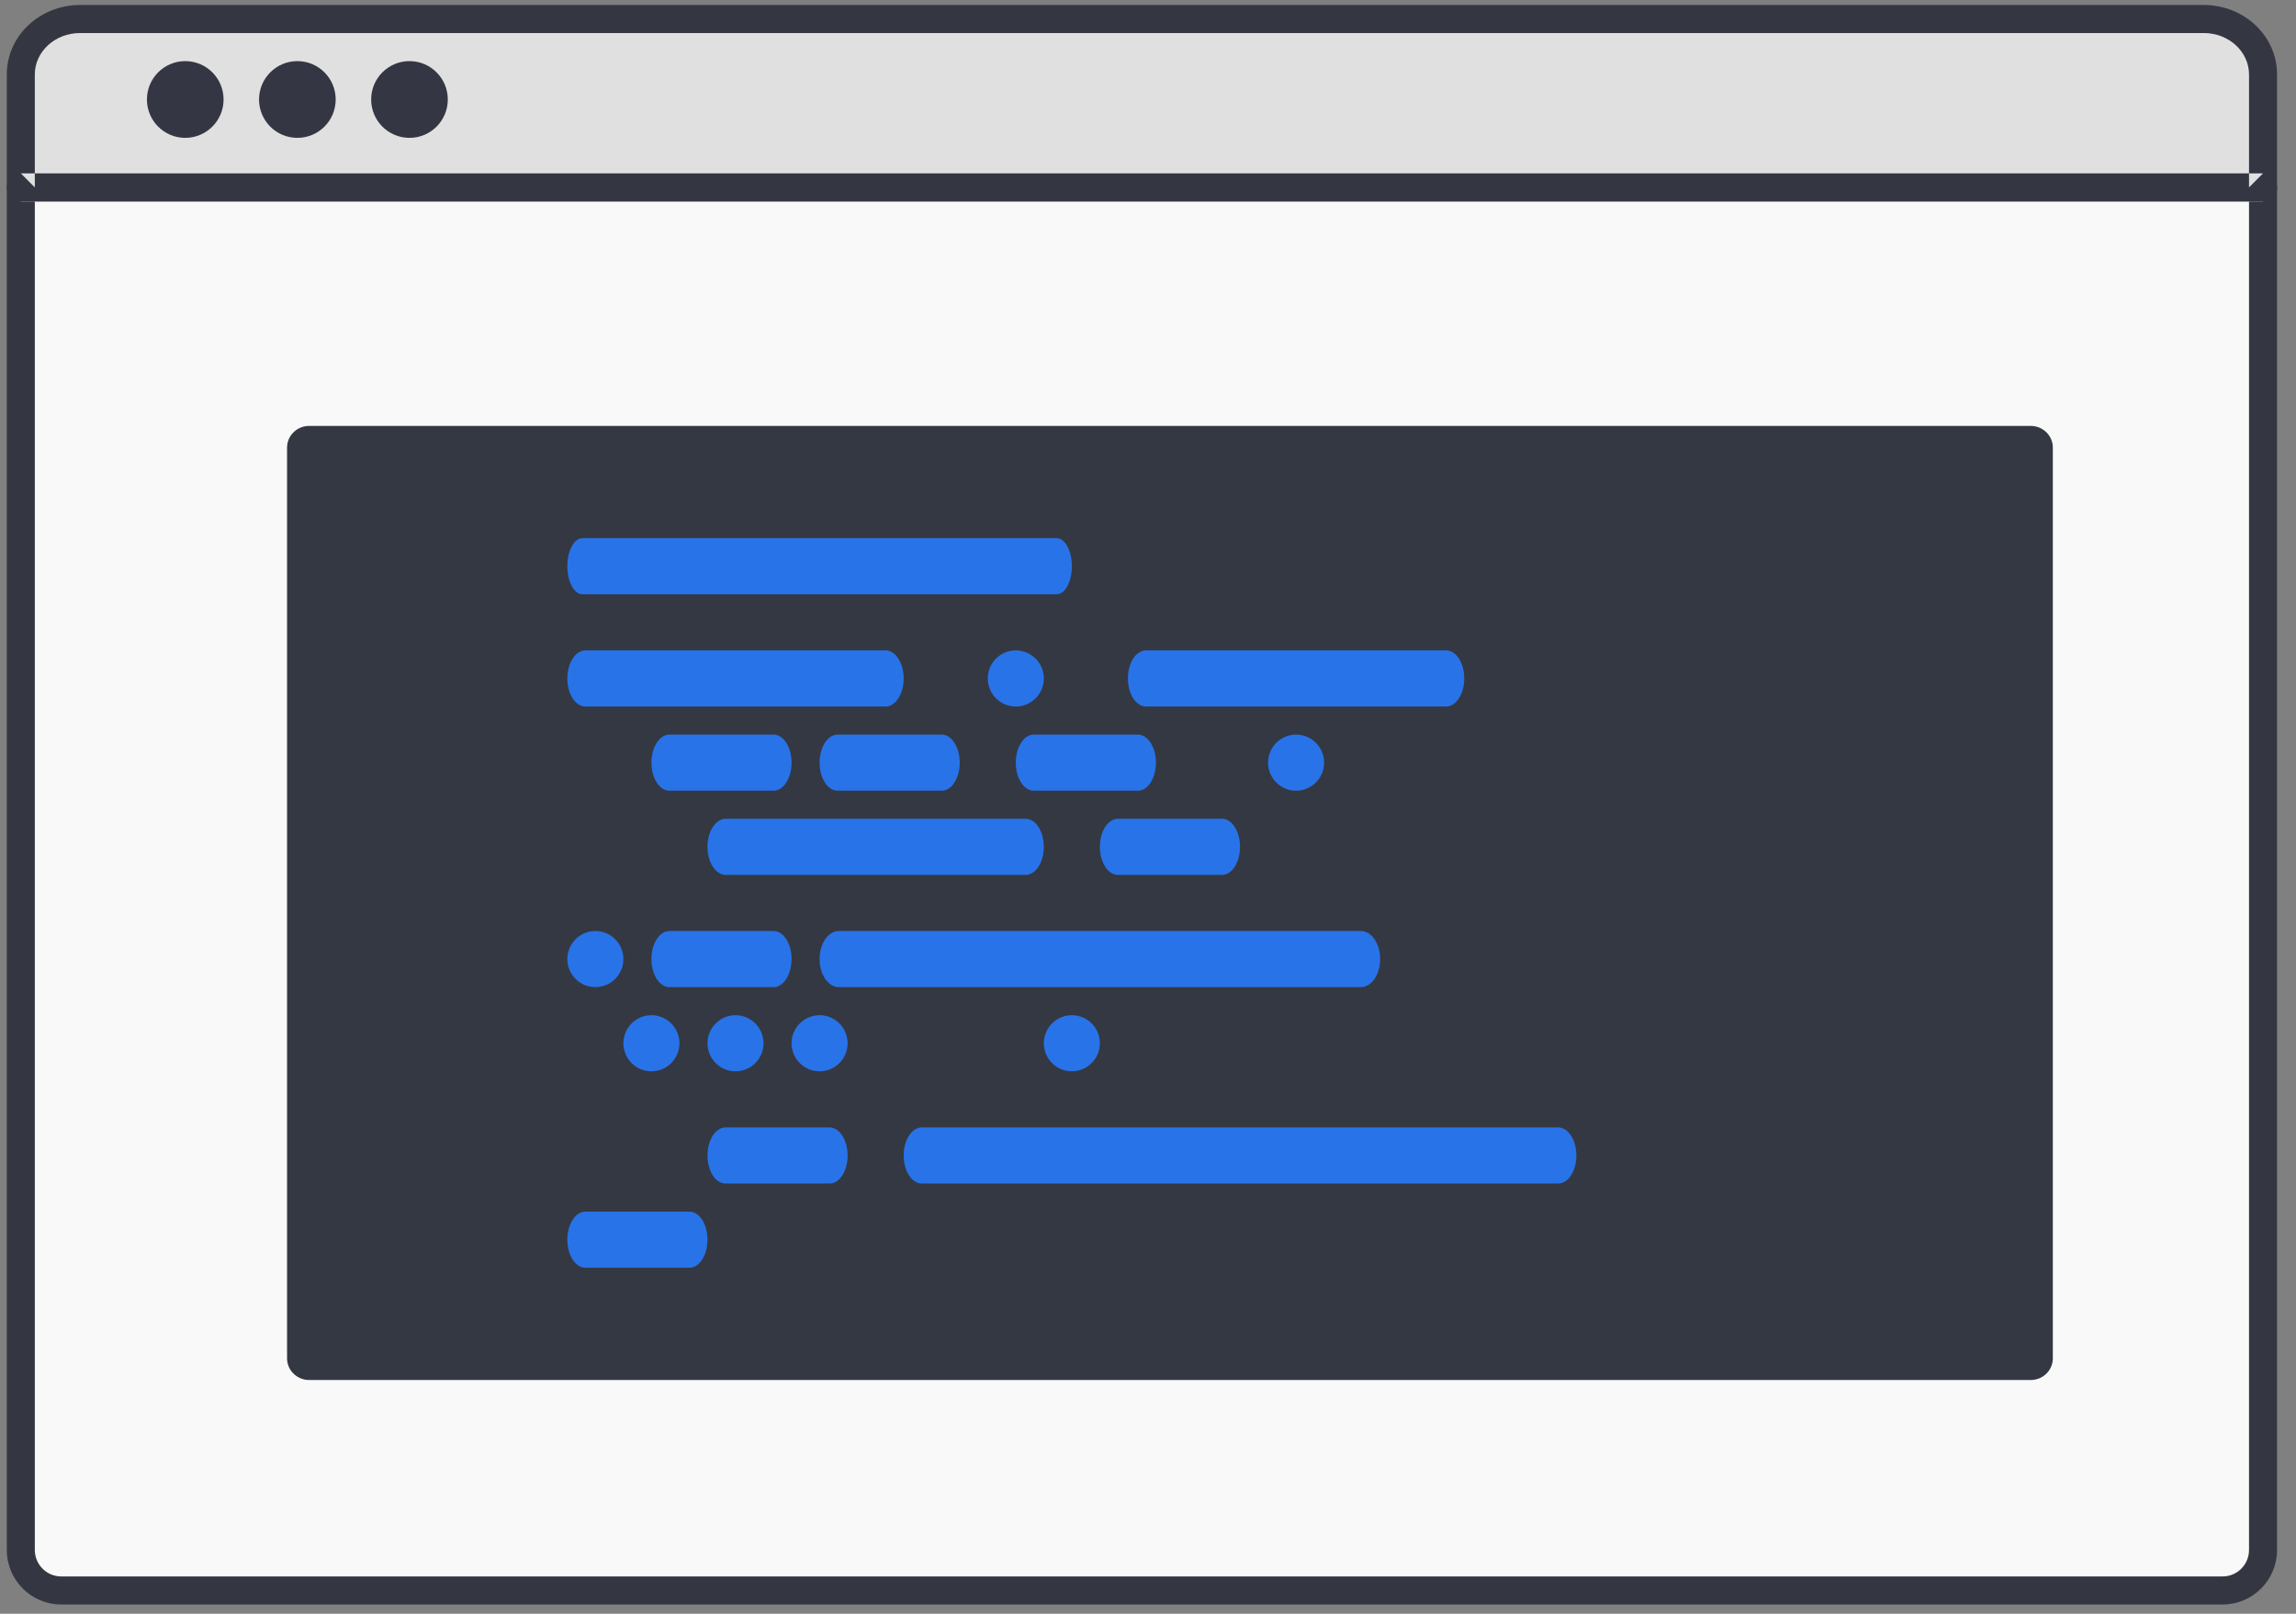 <?xml version="1.0" encoding="UTF-8" standalone="no"?>
<svg width="111px" height="78px" viewBox="0 0 111 78" version="1.1" xmlns="http://www.w3.org/2000/svg" xmlns:xlink="http://www.w3.org/1999/xlink" xmlns:sketch="http://www.bohemiancoding.com/sketch/ns">
    <rect x="0" y="0" width="111" height="78" fill="#808080" stroke="none"/>
    <!-- Generator: Sketch 3.3.3 (12081) - http://www.bohemiancoding.com/sketch -->
    <title>Group</title>
    <desc>Created with Sketch.</desc>
    <defs></defs>
    <g id="Home_non_signed_in" stroke="none" stroke-width="1" fill="none" fill-rule="evenodd" sketch:type="MSPage">
        <g id="BUILD.me---2A---What-is-BUILD" sketch:type="MSArtboardGroup" transform="translate(-1091, -579)">
            <g id="Prototype-+-Feedback-+-Coding" sketch:type="MSLayerGroup" transform="translate(300, 506)">
                <g id="Coding" transform="translate(693.767, 0)" sketch:type="MSShapeGroup">
                    <g id="Group" transform="translate(97.561, 73.241)">
                        <path d="M109.079,8.138 L0.678,8.138 C0.303,8.138 0,8.442 0,8.816 L0,74.671 C0,76.128 1.177,77.31 2.631,77.31 L107.126,77.31 C108.579,77.31 109.756,76.128 109.756,74.671 L109.756,8.816 C109.756,8.442 109.453,8.138 109.079,8.138 L109.079,8.138 Z" id="Shape" fill="#343742"></path>
                        <path d="M109.079,9.494 L108.401,8.816 L108.401,74.671 C108.401,75.38 107.83,75.954 107.126,75.954 L2.631,75.954 C1.926,75.954 1.355,75.38 1.355,74.671 L1.355,8.816 L0.678,9.494 L109.079,9.494 L109.079,9.494 Z" id="Path" fill="#F9F9F9"></path>
                        <path d="M109.079,9.494 C109.453,9.494 109.756,9.191 109.756,8.816 L109.756,3.357 C109.756,1.492 108.161,0 106.213,0 L3.543,0 C1.596,0 0,1.492 0,3.357 L0,8.816 C0,9.191 0.303,9.494 0.678,9.494 L109.079,9.494 L109.079,9.494 Z" id="Shape" fill="#343742"></path>
                        <path d="M109.079,8.138 L0.678,8.138 L1.355,8.816 L1.355,3.357 C1.355,2.263 2.324,1.356 3.543,1.356 L106.213,1.356 C107.432,1.356 108.401,2.263 108.401,3.357 L108.401,8.816 L109.079,8.138 L109.079,8.138 Z" id="Path" fill="#E1E0E1"></path>
                        <path d="M10.481,4.567 C10.481,5.592 9.651,6.422 8.628,6.422 C7.604,6.422 6.775,5.592 6.775,4.567 C6.775,3.544 7.604,2.713 8.628,2.713 C9.651,2.713 10.481,3.544 10.481,4.567" id="Fill-4" fill="#343743"></path>
                        <path d="M15.901,4.567 C15.901,5.592 15.072,6.422 14.048,6.422 C13.024,6.422 12.195,5.592 12.195,4.567 C12.195,3.544 13.024,2.713 14.048,2.713 C15.072,2.713 15.901,3.544 15.901,4.567" id="Fill-5" fill="#343743"></path>
                        <path d="M21.321,4.567 C21.321,5.592 20.492,6.422 19.468,6.422 C18.444,6.422 17.615,5.592 17.615,4.567 C17.615,3.544 18.444,2.713 19.468,2.713 C20.492,2.713 21.321,3.544 21.321,4.567" id="Fill-6" fill="#343743"></path>
                        <path d="M97.848,66.46 L14.617,66.46 C14.028,66.46 13.55,65.991 13.55,65.412 L13.55,21.393 C13.55,20.815 14.028,20.345 14.617,20.345 L97.848,20.345 C98.438,20.345 98.916,20.815 98.916,21.393 L98.916,65.412 C98.916,65.991 98.438,66.46 97.848,66.46" id="Fill-7" fill="#343842"></path>
                        <path d="M50.136,50.184 C50.136,49.435 50.743,48.827 51.491,48.827 C52.238,48.827 52.846,49.435 52.846,50.184 C52.846,50.932 52.238,51.54 51.491,51.54 C50.743,51.54 50.136,50.932 50.136,50.184" id="Fill-9" fill="#2873E8"></path>
                        <path d="M37.94,50.184 C37.94,49.435 38.547,48.827 39.295,48.827 C40.043,48.827 40.65,49.435 40.65,50.184 C40.65,50.932 40.043,51.54 39.295,51.54 C38.547,51.54 37.94,50.932 37.94,50.184" id="Fill-10" fill="#2873E8"></path>
                        <path d="M33.875,50.184 C33.875,49.435 34.482,48.827 35.23,48.827 C35.978,48.827 36.585,49.435 36.585,50.184 C36.585,50.932 35.978,51.54 35.23,51.54 C34.482,51.54 33.875,50.932 33.875,50.184" id="Fill-11" fill="#2873E8"></path>
                        <path d="M29.81,50.184 C29.81,49.435 30.416,48.827 31.165,48.827 C31.913,48.827 32.52,49.435 32.52,50.184 C32.52,50.932 31.913,51.54 31.165,51.54 C30.416,51.54 29.81,50.932 29.81,50.184" id="Fill-12" fill="#2873E8"></path>
                        <path d="M50.762,28.483 L27.829,28.483 C27.427,28.483 27.1,27.875 27.1,27.126 C27.1,26.378 27.427,25.77 27.829,25.77 L50.762,25.77 C51.165,25.77 51.491,26.378 51.491,27.126 C51.491,27.875 51.165,28.483 50.762,28.483" id="Fill-15" fill="#2873E8"></path>
                        <path d="M50.136,32.552 C50.136,33.3 49.528,33.908 48.78,33.908 C48.031,33.908 47.425,33.3 47.425,32.552 C47.425,31.801 48.031,31.195 48.78,31.195 C49.528,31.195 50.136,31.801 50.136,32.552" id="Fill-16" fill="#2873E8"></path>
                        <path d="M69.588,33.908 L55.074,33.908 C54.59,33.908 54.201,33.3 54.201,32.552 C54.201,31.801 54.59,31.195 55.074,31.195 L69.588,31.195 C70.071,31.195 70.461,31.801 70.461,32.552 C70.461,33.3 70.071,33.908 69.588,33.908" id="Fill-17" fill="#2873E8"></path>
                        <path d="M27.973,31.195 L42.487,31.195 C42.969,31.195 43.36,31.803 43.36,32.552 C43.36,33.302 42.969,33.908 42.487,33.908 L27.973,33.908 C27.491,33.908 27.1,33.302 27.1,32.552 C27.1,31.803 27.491,31.195 27.973,31.195" id="Fill-18" fill="#2873E8"></path>
                        <path d="M60.976,36.621 C60.976,35.872 61.581,35.264 62.331,35.264 C63.079,35.264 63.686,35.872 63.686,36.621 C63.686,37.369 63.079,37.977 62.331,37.977 C61.581,37.977 60.976,37.369 60.976,36.621" id="Fill-19" fill="#2873E8"></path>
                        <path d="M49.651,35.264 L54.685,35.264 C55.167,35.264 55.556,35.872 55.556,36.621 C55.556,37.369 55.167,37.977 54.685,37.977 L49.651,37.977 C49.17,37.977 48.78,37.369 48.78,36.621 C48.78,35.872 49.17,35.264 49.651,35.264" id="Fill-20" fill="#2873E8"></path>
                        <path d="M40.165,35.264 L45.2,35.264 C45.682,35.264 46.07,35.872 46.07,36.621 C46.07,37.369 45.682,37.977 45.2,37.977 L40.165,37.977 C39.685,37.977 39.295,37.369 39.295,36.621 C39.295,35.872 39.685,35.264 40.165,35.264" id="Fill-21" fill="#2873E8"></path>
                        <path d="M32.035,35.264 L37.07,35.264 C37.552,35.264 37.94,35.872 37.94,36.621 C37.94,37.369 37.552,37.977 37.07,37.977 L32.035,37.977 C31.555,37.977 31.165,37.369 31.165,36.621 C31.165,35.872 31.555,35.264 32.035,35.264" id="Fill-22" fill="#2873E8"></path>
                        <path d="M27.97,58.322 L33.005,58.322 C33.487,58.322 33.875,58.929 33.875,59.678 C33.875,60.427 33.487,61.034 33.005,61.034 L27.97,61.034 C27.49,61.034 27.1,60.427 27.1,59.678 C27.1,58.929 27.49,58.322 27.97,58.322" id="Fill-23" fill="#2873E8"></path>
                        <path d="M34.756,39.333 L49.254,39.333 C49.741,39.333 50.136,39.941 50.136,40.689 C50.136,41.44 49.741,42.046 49.254,42.046 L34.756,42.046 C34.27,42.046 33.875,41.44 33.875,40.689 C33.875,39.941 34.27,39.333 34.756,39.333" id="Fill-24" fill="#2873E8"></path>
                        <path d="M53.716,39.333 L58.751,39.333 C59.232,39.333 59.621,39.941 59.621,40.689 C59.621,41.44 59.232,42.046 58.751,42.046 L53.716,42.046 C53.235,42.046 52.846,41.44 52.846,40.689 C52.846,39.941 53.235,39.333 53.716,39.333" id="Fill-25" fill="#2873E8"></path>
                        <path d="M29.81,46.115 C29.81,46.863 29.203,47.471 28.455,47.471 C27.707,47.471 27.1,46.863 27.1,46.115 C27.1,45.364 27.707,44.758 28.455,44.758 C29.203,44.758 29.81,45.364 29.81,46.115" id="Fill-26" fill="#2873E8"></path>
                        <path d="M32.035,44.758 L37.07,44.758 C37.551,44.758 37.94,45.364 37.94,46.115 C37.94,46.863 37.551,47.471 37.07,47.471 L32.035,47.471 C31.554,47.471 31.165,46.863 31.165,46.115 C31.165,45.364 31.554,44.758 32.035,44.758" id="Fill-27" fill="#2873E8"></path>
                        <path d="M40.226,44.758 L65.465,44.758 C65.979,44.758 66.396,45.364 66.396,46.115 C66.396,46.863 65.979,47.471 65.465,47.471 L40.226,47.471 C39.711,47.471 39.295,46.863 39.295,46.115 C39.295,45.364 39.711,44.758 40.226,44.758" id="Fill-28" fill="#2873E8"></path>
                        <path d="M34.745,54.253 L39.78,54.253 C40.261,54.253 40.65,54.86 40.65,55.609 C40.65,56.358 40.261,56.965 39.78,56.965 L34.745,56.965 C34.264,56.965 33.875,56.358 33.875,55.609 C33.875,54.86 34.264,54.253 34.745,54.253" id="Fill-29" fill="#2873E8"></path>
                        <path d="M44.237,54.253 L75.005,54.253 C75.488,54.253 75.881,54.86 75.881,55.609 C75.881,56.358 75.488,56.965 75.005,56.965 L44.237,56.965 C43.752,56.965 43.36,56.358 43.36,55.609 C43.36,54.86 43.752,54.253 44.237,54.253" id="Fill-30" fill="#2873E8"></path>
                    </g>
                </g>
            </g>
        </g>
    </g>
</svg>